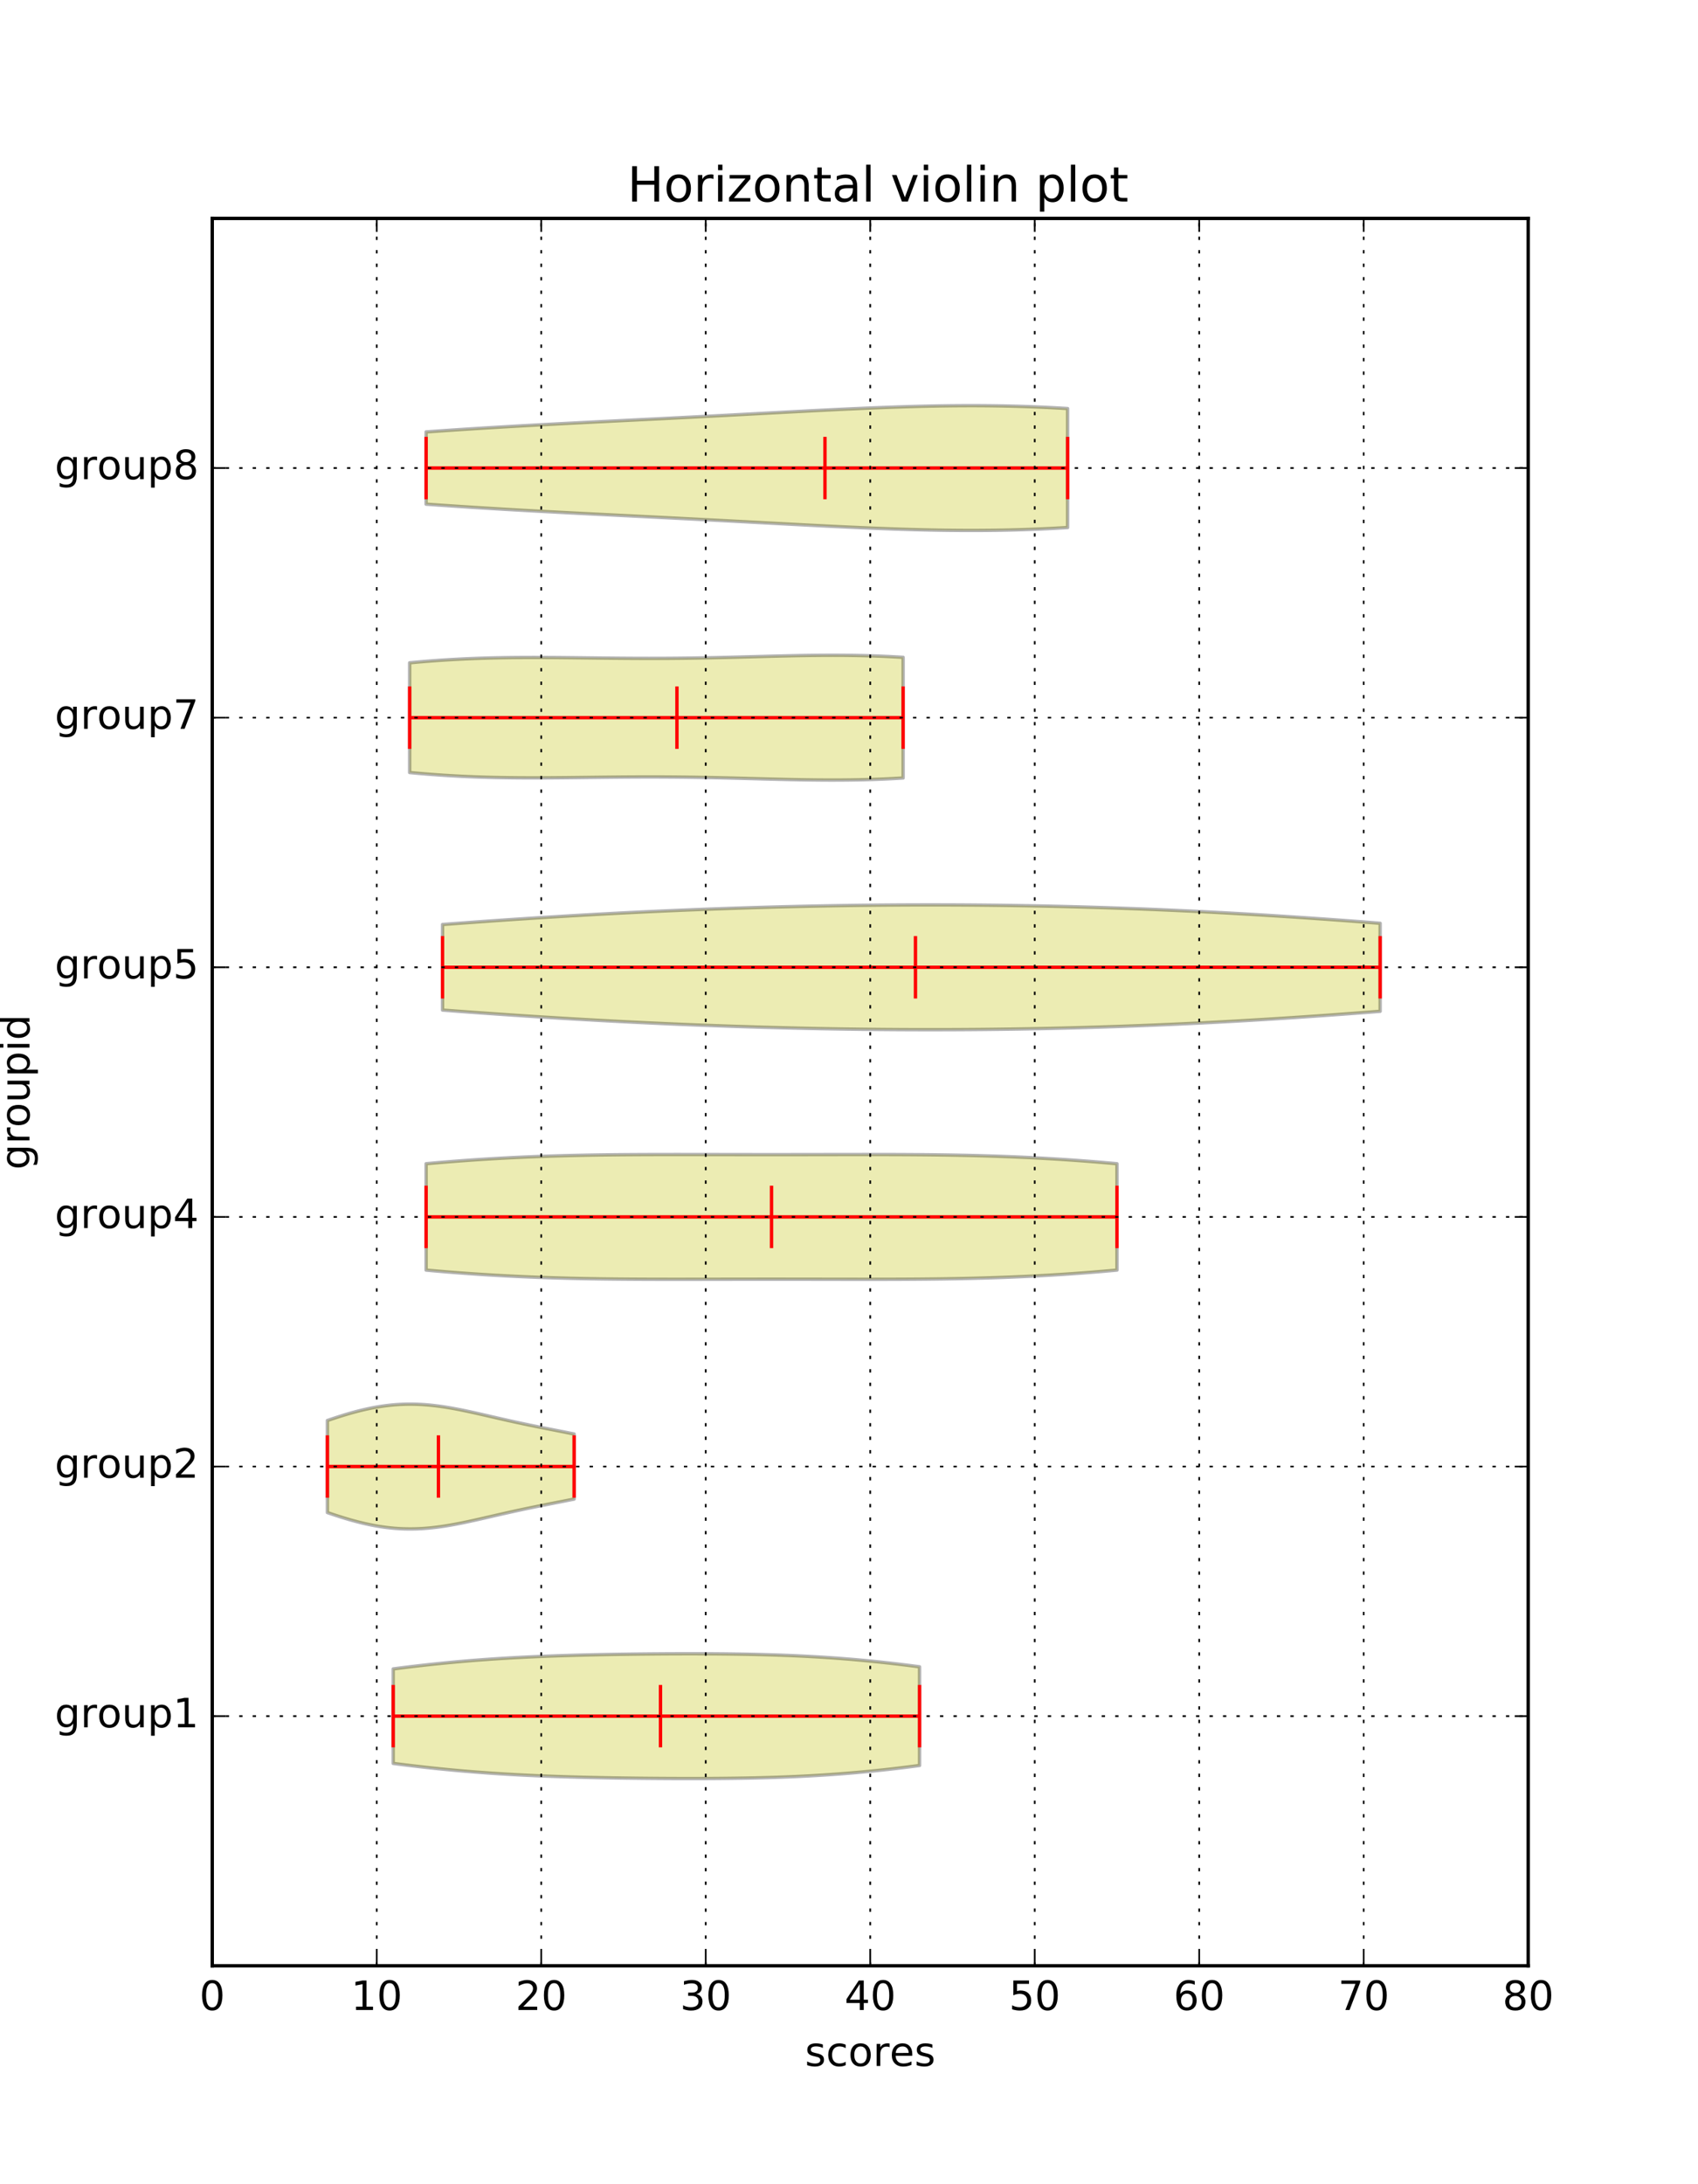<?xml version="1.0" encoding="utf-8" standalone="no"?>
<!DOCTYPE svg PUBLIC "-//W3C//DTD SVG 1.1//EN"
  "http://www.w3.org/Graphics/SVG/1.1/DTD/svg11.dtd">
<!-- Created with matplotlib (http://matplotlib.org/) -->
<svg height="648pt" version="1.1" viewBox="0 0 504 648" width="504pt" xmlns="http://www.w3.org/2000/svg" xmlns:xlink="http://www.w3.org/1999/xlink">
 <defs>
  <style type="text/css">
*{stroke-linecap:butt;stroke-linejoin:round;stroke-miterlimit:100000;}
  </style>
 </defs>
 <g id="figure_1">
  <g id="patch_1">
   <path d="M 0 648 
L 504 648 
L 504 0 
L 0 0 
z
" style="fill:#ffffff;"/>
  </g>
  <g id="axes_1">
   <g id="patch_2">
    <path d="M 63 583.2 
L 453.6 583.2 
L 453.6 64.8 
L 63 64.8 
z
" style="fill:#ffffff;"/>
   </g>
   <g id="PolyCollection_1">
    <defs>
     <path d="M 116.707 -152.877 
L 116.707 -124.837 
L 118.286 -124.634 
L 119.864 -124.436 
L 121.442 -124.242 
L 123.02 -124.054 
L 124.598 -123.871 
L 126.177 -123.693 
L 127.755 -123.52 
L 129.333 -123.353 
L 130.911 -123.191 
L 132.489 -123.035 
L 134.067 -122.884 
L 135.646 -122.739 
L 137.224 -122.599 
L 138.802 -122.465 
L 140.38 -122.336 
L 141.958 -122.213 
L 143.537 -122.095 
L 145.115 -121.982 
L 146.693 -121.874 
L 148.271 -121.772 
L 149.849 -121.674 
L 151.428 -121.581 
L 153.006 -121.493 
L 154.584 -121.409 
L 156.162 -121.33 
L 157.74 -121.256 
L 159.318 -121.185 
L 160.897 -121.118 
L 162.475 -121.055 
L 164.053 -120.996 
L 165.631 -120.941 
L 167.209 -120.888 
L 168.787 -120.839 
L 170.366 -120.793 
L 171.944 -120.75 
L 173.522 -120.71 
L 175.1 -120.672 
L 176.678 -120.637 
L 178.257 -120.605 
L 179.835 -120.574 
L 181.413 -120.546 
L 182.991 -120.519 
L 184.569 -120.495 
L 186.148 -120.473 
L 187.726 -120.452 
L 189.304 -120.433 
L 190.882 -120.416 
L 192.46 -120.401 
L 194.038 -120.388 
L 195.617 -120.376 
L 197.195 -120.366 
L 198.773 -120.357 
L 200.351 -120.351 
L 201.929 -120.346 
L 203.507 -120.344 
L 205.086 -120.343 
L 206.664 -120.344 
L 208.242 -120.348 
L 209.82 -120.354 
L 211.398 -120.362 
L 212.977 -120.373 
L 214.555 -120.387 
L 216.133 -120.404 
L 217.711 -120.423 
L 219.289 -120.446 
L 220.868 -120.473 
L 222.446 -120.502 
L 224.024 -120.536 
L 225.602 -120.574 
L 227.18 -120.615 
L 228.758 -120.661 
L 230.337 -120.712 
L 231.915 -120.767 
L 233.493 -120.827 
L 235.071 -120.891 
L 236.649 -120.962 
L 238.227 -121.037 
L 239.806 -121.118 
L 241.384 -121.204 
L 242.962 -121.297 
L 244.54 -121.395 
L 246.118 -121.499 
L 247.697 -121.609 
L 249.275 -121.725 
L 250.853 -121.848 
L 252.431 -121.977 
L 254.009 -122.112 
L 255.588 -122.253 
L 257.166 -122.401 
L 258.744 -122.556 
L 260.322 -122.716 
L 261.9 -122.883 
L 263.478 -123.056 
L 265.057 -123.235 
L 266.635 -123.42 
L 268.213 -123.611 
L 269.791 -123.808 
L 271.369 -124.01 
L 272.947 -124.218 
L 272.947 -153.496 
L 272.947 -153.496 
L 271.369 -153.704 
L 269.791 -153.906 
L 268.213 -154.103 
L 266.635 -154.294 
L 265.057 -154.479 
L 263.478 -154.658 
L 261.9 -154.831 
L 260.322 -154.998 
L 258.744 -155.159 
L 257.166 -155.313 
L 255.588 -155.461 
L 254.009 -155.602 
L 252.431 -155.737 
L 250.853 -155.866 
L 249.275 -155.989 
L 247.697 -156.105 
L 246.118 -156.215 
L 244.54 -156.32 
L 242.962 -156.418 
L 241.384 -156.51 
L 239.806 -156.596 
L 238.227 -156.677 
L 236.649 -156.753 
L 235.071 -156.823 
L 233.493 -156.888 
L 231.915 -156.948 
L 230.337 -157.003 
L 228.758 -157.053 
L 227.18 -157.099 
L 225.602 -157.141 
L 224.024 -157.178 
L 222.446 -157.212 
L 220.868 -157.242 
L 219.289 -157.268 
L 217.711 -157.291 
L 216.133 -157.311 
L 214.555 -157.327 
L 212.977 -157.341 
L 211.398 -157.352 
L 209.82 -157.36 
L 208.242 -157.366 
L 206.664 -157.37 
L 205.086 -157.371 
L 203.507 -157.371 
L 201.929 -157.368 
L 200.351 -157.363 
L 198.773 -157.357 
L 197.195 -157.349 
L 195.617 -157.338 
L 194.038 -157.327 
L 192.46 -157.313 
L 190.882 -157.298 
L 189.304 -157.281 
L 187.726 -157.262 
L 186.148 -157.241 
L 184.569 -157.219 
L 182.991 -157.195 
L 181.413 -157.169 
L 179.835 -157.14 
L 178.257 -157.11 
L 176.678 -157.077 
L 175.1 -157.042 
L 173.522 -157.004 
L 171.944 -156.964 
L 170.366 -156.921 
L 168.787 -156.875 
L 167.209 -156.826 
L 165.631 -156.774 
L 164.053 -156.718 
L 162.475 -156.659 
L 160.897 -156.596 
L 159.318 -156.529 
L 157.74 -156.459 
L 156.162 -156.384 
L 154.584 -156.305 
L 153.006 -156.221 
L 151.428 -156.133 
L 149.849 -156.04 
L 148.271 -155.943 
L 146.693 -155.84 
L 145.115 -155.732 
L 143.537 -155.619 
L 141.958 -155.501 
L 140.38 -155.378 
L 138.802 -155.249 
L 137.224 -155.115 
L 135.646 -154.975 
L 134.067 -154.83 
L 132.489 -154.679 
L 130.911 -154.523 
L 129.333 -154.361 
L 127.755 -154.194 
L 126.177 -154.021 
L 124.598 -153.843 
L 123.02 -153.66 
L 121.442 -153.472 
L 119.864 -153.279 
L 118.286 -153.08 
L 116.707 -152.877 
z
" id="m81e195749f" style="stroke:#000000;stroke-opacity:0.3;"/>
    </defs>
    <g clip-path="url(#pb67f47366f)">
     <use style="fill:#bfbf00;fill-opacity:0.3;stroke:#000000;stroke-opacity:0.3;" x="0.0" xlink:href="#m81e195749f" y="648.0"/>
    </g>
   </g>
   <g id="PolyCollection_2">
    <defs>
     <path d="M 97.177 -226.569 
L 97.177 -199.259 
L 97.917 -199.005 
L 98.657 -198.754 
L 99.397 -198.507 
L 100.137 -198.265 
L 100.876 -198.028 
L 101.616 -197.796 
L 102.356 -197.569 
L 103.096 -197.348 
L 103.835 -197.133 
L 104.575 -196.924 
L 105.315 -196.722 
L 106.055 -196.527 
L 106.795 -196.338 
L 107.534 -196.158 
L 108.274 -195.985 
L 109.014 -195.82 
L 109.754 -195.663 
L 110.493 -195.515 
L 111.233 -195.375 
L 111.973 -195.244 
L 112.713 -195.122 
L 113.453 -195.009 
L 114.192 -194.905 
L 114.932 -194.811 
L 115.672 -194.727 
L 116.412 -194.652 
L 117.151 -194.586 
L 117.891 -194.531 
L 118.631 -194.485 
L 119.371 -194.449 
L 120.11 -194.423 
L 120.85 -194.407 
L 121.59 -194.4 
L 122.33 -194.403 
L 123.07 -194.415 
L 123.809 -194.437 
L 124.549 -194.468 
L 125.289 -194.509 
L 126.029 -194.558 
L 126.768 -194.615 
L 127.508 -194.682 
L 128.248 -194.756 
L 128.988 -194.839 
L 129.727 -194.929 
L 130.467 -195.026 
L 131.207 -195.131 
L 131.947 -195.242 
L 132.687 -195.359 
L 133.426 -195.483 
L 134.166 -195.612 
L 134.906 -195.747 
L 135.646 -195.886 
L 136.385 -196.03 
L 137.125 -196.178 
L 137.865 -196.33 
L 138.605 -196.486 
L 139.345 -196.644 
L 140.084 -196.806 
L 140.824 -196.969 
L 141.564 -197.134 
L 142.304 -197.301 
L 143.043 -197.47 
L 143.783 -197.639 
L 144.523 -197.809 
L 145.263 -197.979 
L 146.002 -198.15 
L 146.742 -198.32 
L 147.482 -198.49 
L 148.222 -198.659 
L 148.962 -198.828 
L 149.701 -198.996 
L 150.441 -199.162 
L 151.181 -199.328 
L 151.921 -199.492 
L 152.66 -199.655 
L 153.4 -199.816 
L 154.14 -199.976 
L 154.88 -200.135 
L 155.62 -200.292 
L 156.359 -200.447 
L 157.099 -200.601 
L 157.839 -200.754 
L 158.579 -200.906 
L 159.318 -201.056 
L 160.058 -201.206 
L 160.798 -201.354 
L 161.538 -201.502 
L 162.278 -201.649 
L 163.017 -201.795 
L 163.757 -201.941 
L 164.497 -202.086 
L 165.237 -202.232 
L 165.976 -202.377 
L 166.716 -202.523 
L 167.456 -202.669 
L 168.196 -202.816 
L 168.935 -202.963 
L 169.675 -203.11 
L 170.415 -203.259 
L 170.415 -222.57 
L 170.415 -222.57 
L 169.675 -222.718 
L 168.935 -222.866 
L 168.196 -223.013 
L 167.456 -223.159 
L 166.716 -223.305 
L 165.976 -223.451 
L 165.237 -223.597 
L 164.497 -223.742 
L 163.757 -223.888 
L 163.017 -224.034 
L 162.278 -224.18 
L 161.538 -224.327 
L 160.798 -224.474 
L 160.058 -224.623 
L 159.318 -224.772 
L 158.579 -224.923 
L 157.839 -225.074 
L 157.099 -225.227 
L 156.359 -225.381 
L 155.62 -225.537 
L 154.88 -225.694 
L 154.14 -225.852 
L 153.4 -226.012 
L 152.66 -226.174 
L 151.921 -226.337 
L 151.181 -226.501 
L 150.441 -226.666 
L 149.701 -226.833 
L 148.962 -227.001 
L 148.222 -227.169 
L 147.482 -227.339 
L 146.742 -227.509 
L 146.002 -227.679 
L 145.263 -227.849 
L 144.523 -228.02 
L 143.783 -228.19 
L 143.043 -228.359 
L 142.304 -228.527 
L 141.564 -228.694 
L 140.824 -228.86 
L 140.084 -229.023 
L 139.345 -229.184 
L 138.605 -229.343 
L 137.865 -229.498 
L 137.125 -229.65 
L 136.385 -229.798 
L 135.646 -229.942 
L 134.906 -230.082 
L 134.166 -230.216 
L 133.426 -230.346 
L 132.687 -230.469 
L 131.947 -230.587 
L 131.207 -230.698 
L 130.467 -230.803 
L 129.727 -230.9 
L 128.988 -230.99 
L 128.248 -231.072 
L 127.508 -231.147 
L 126.768 -231.213 
L 126.029 -231.271 
L 125.289 -231.32 
L 124.549 -231.36 
L 123.809 -231.391 
L 123.07 -231.413 
L 122.33 -231.426 
L 121.59 -231.429 
L 120.85 -231.422 
L 120.11 -231.406 
L 119.371 -231.379 
L 118.631 -231.343 
L 117.891 -231.298 
L 117.151 -231.242 
L 116.412 -231.177 
L 115.672 -231.102 
L 114.932 -231.017 
L 114.192 -230.923 
L 113.453 -230.82 
L 112.713 -230.707 
L 111.973 -230.585 
L 111.233 -230.454 
L 110.493 -230.314 
L 109.754 -230.166 
L 109.014 -230.009 
L 108.274 -229.844 
L 107.534 -229.671 
L 106.795 -229.49 
L 106.055 -229.302 
L 105.315 -229.107 
L 104.575 -228.905 
L 103.835 -228.696 
L 103.096 -228.481 
L 102.356 -228.26 
L 101.616 -228.033 
L 100.876 -227.801 
L 100.137 -227.563 
L 99.397 -227.321 
L 98.657 -227.075 
L 97.917 -226.824 
L 97.177 -226.569 
z
" id="m5791613f41" style="stroke:#000000;stroke-opacity:0.3;"/>
    </defs>
    <g clip-path="url(#pb67f47366f)">
     <use style="fill:#bfbf00;fill-opacity:0.3;stroke:#000000;stroke-opacity:0.3;" x="0.0" xlink:href="#m5791613f41" y="648.0"/>
    </g>
   </g>
   <g id="PolyCollection_3">
    <defs>
     <path d="M 126.472 -302.753 
L 126.472 -271.19 
L 128.544 -271.004 
L 130.615 -270.824 
L 132.687 -270.652 
L 134.758 -270.486 
L 136.829 -270.328 
L 138.901 -270.176 
L 140.972 -270.032 
L 143.043 -269.895 
L 145.115 -269.766 
L 147.186 -269.643 
L 149.257 -269.528 
L 151.329 -269.42 
L 153.4 -269.318 
L 155.472 -269.224 
L 157.543 -269.136 
L 159.614 -269.055 
L 161.686 -268.98 
L 163.757 -268.911 
L 165.828 -268.848 
L 167.9 -268.792 
L 169.971 -268.74 
L 172.042 -268.694 
L 174.114 -268.654 
L 176.185 -268.618 
L 178.257 -268.586 
L 180.328 -268.559 
L 182.399 -268.536 
L 184.471 -268.516 
L 186.542 -268.5 
L 188.613 -268.487 
L 190.685 -268.476 
L 192.756 -268.469 
L 194.827 -268.463 
L 196.899 -268.459 
L 198.97 -268.458 
L 201.042 -268.457 
L 203.113 -268.458 
L 205.184 -268.46 
L 207.256 -268.462 
L 209.327 -268.465 
L 211.398 -268.468 
L 213.47 -268.471 
L 215.541 -268.475 
L 217.613 -268.478 
L 219.684 -268.48 
L 221.755 -268.483 
L 223.827 -268.485 
L 225.898 -268.486 
L 227.969 -268.486 
L 230.041 -268.486 
L 232.112 -268.486 
L 234.183 -268.485 
L 236.255 -268.483 
L 238.326 -268.48 
L 240.398 -268.478 
L 242.469 -268.475 
L 244.54 -268.471 
L 246.612 -268.468 
L 248.683 -268.465 
L 250.754 -268.462 
L 252.826 -268.46 
L 254.897 -268.458 
L 256.968 -268.457 
L 259.04 -268.458 
L 261.111 -268.459 
L 263.183 -268.463 
L 265.254 -268.469 
L 267.325 -268.476 
L 269.397 -268.487 
L 271.468 -268.5 
L 273.539 -268.516 
L 275.611 -268.536 
L 277.682 -268.559 
L 279.753 -268.586 
L 281.825 -268.618 
L 283.896 -268.654 
L 285.967 -268.694 
L 288.039 -268.74 
L 290.11 -268.792 
L 292.182 -268.848 
L 294.253 -268.911 
L 296.324 -268.98 
L 298.396 -269.055 
L 300.467 -269.136 
L 302.538 -269.224 
L 304.61 -269.318 
L 306.681 -269.42 
L 308.752 -269.528 
L 310.824 -269.643 
L 312.895 -269.766 
L 314.967 -269.895 
L 317.038 -270.032 
L 319.109 -270.176 
L 321.181 -270.328 
L 323.252 -270.486 
L 325.323 -270.652 
L 327.395 -270.824 
L 329.466 -271.004 
L 331.538 -271.19 
L 331.538 -302.753 
L 331.538 -302.753 
L 329.466 -302.939 
L 327.395 -303.119 
L 325.323 -303.291 
L 323.252 -303.457 
L 321.181 -303.615 
L 319.109 -303.766 
L 317.038 -303.911 
L 314.967 -304.047 
L 312.895 -304.177 
L 310.824 -304.3 
L 308.752 -304.415 
L 306.681 -304.523 
L 304.61 -304.625 
L 302.538 -304.719 
L 300.467 -304.807 
L 298.396 -304.888 
L 296.324 -304.963 
L 294.253 -305.032 
L 292.182 -305.094 
L 290.11 -305.151 
L 288.039 -305.202 
L 285.967 -305.248 
L 283.896 -305.289 
L 281.825 -305.325 
L 279.753 -305.357 
L 277.682 -305.384 
L 275.611 -305.407 
L 273.539 -305.427 
L 271.468 -305.443 
L 269.397 -305.456 
L 267.325 -305.467 
L 265.254 -305.474 
L 263.183 -305.48 
L 261.111 -305.483 
L 259.04 -305.485 
L 256.968 -305.486 
L 254.897 -305.485 
L 252.826 -305.483 
L 250.754 -305.481 
L 248.683 -305.478 
L 246.612 -305.475 
L 244.54 -305.472 
L 242.469 -305.468 
L 240.398 -305.465 
L 238.326 -305.462 
L 236.255 -305.46 
L 234.183 -305.458 
L 232.112 -305.457 
L 230.041 -305.456 
L 227.969 -305.456 
L 225.898 -305.457 
L 223.827 -305.458 
L 221.755 -305.46 
L 219.684 -305.462 
L 217.613 -305.465 
L 215.541 -305.468 
L 213.47 -305.472 
L 211.398 -305.475 
L 209.327 -305.478 
L 207.256 -305.481 
L 205.184 -305.483 
L 203.113 -305.485 
L 201.042 -305.486 
L 198.97 -305.485 
L 196.899 -305.483 
L 194.827 -305.48 
L 192.756 -305.474 
L 190.685 -305.467 
L 188.613 -305.456 
L 186.542 -305.443 
L 184.471 -305.427 
L 182.399 -305.407 
L 180.328 -305.384 
L 178.257 -305.357 
L 176.185 -305.325 
L 174.114 -305.289 
L 172.042 -305.248 
L 169.971 -305.202 
L 167.9 -305.151 
L 165.828 -305.094 
L 163.757 -305.032 
L 161.686 -304.963 
L 159.614 -304.888 
L 157.543 -304.807 
L 155.472 -304.719 
L 153.4 -304.625 
L 151.329 -304.523 
L 149.257 -304.415 
L 147.186 -304.3 
L 145.115 -304.177 
L 143.043 -304.047 
L 140.972 -303.911 
L 138.901 -303.766 
L 136.829 -303.615 
L 134.758 -303.457 
L 132.687 -303.291 
L 130.615 -303.119 
L 128.544 -302.939 
L 126.472 -302.753 
z
" id="mfa2513ed7a" style="stroke:#000000;stroke-opacity:0.3;"/>
    </defs>
    <g clip-path="url(#pb67f47366f)">
     <use style="fill:#bfbf00;fill-opacity:0.3;stroke:#000000;stroke-opacity:0.3;" x="0.0" xlink:href="#mfa2513ed7a" y="648.0"/>
    </g>
   </g>
   <g id="PolyCollection_4">
    <defs>
     <path d="M 131.355 -373.726 
L 131.355 -348.331 
L 134.166 -348.12 
L 136.977 -347.912 
L 139.788 -347.707 
L 142.6 -347.505 
L 145.411 -347.306 
L 148.222 -347.111 
L 151.033 -346.919 
L 153.844 -346.731 
L 156.655 -346.546 
L 159.466 -346.365 
L 162.278 -346.188 
L 165.089 -346.014 
L 167.9 -345.844 
L 170.711 -345.679 
L 173.522 -345.517 
L 176.333 -345.359 
L 179.144 -345.205 
L 181.955 -345.055 
L 184.767 -344.909 
L 187.578 -344.768 
L 190.389 -344.63 
L 193.2 -344.497 
L 196.011 -344.368 
L 198.822 -344.243 
L 201.633 -344.122 
L 204.445 -344.005 
L 207.256 -343.893 
L 210.067 -343.785 
L 212.878 -343.681 
L 215.689 -343.581 
L 218.5 -343.486 
L 221.311 -343.395 
L 224.123 -343.308 
L 226.934 -343.226 
L 229.745 -343.148 
L 232.556 -343.075 
L 235.367 -343.006 
L 238.178 -342.941 
L 240.989 -342.881 
L 243.8 -342.825 
L 246.612 -342.774 
L 249.423 -342.727 
L 252.234 -342.685 
L 255.045 -342.648 
L 257.856 -342.615 
L 260.667 -342.586 
L 263.478 -342.563 
L 266.29 -342.543 
L 269.101 -342.529 
L 271.912 -342.519 
L 274.723 -342.514 
L 277.534 -342.514 
L 280.345 -342.519 
L 283.156 -342.528 
L 285.967 -342.542 
L 288.779 -342.561 
L 291.59 -342.585 
L 294.401 -342.614 
L 297.212 -342.648 
L 300.023 -342.686 
L 302.834 -342.73 
L 305.645 -342.778 
L 308.457 -342.831 
L 311.268 -342.89 
L 314.079 -342.953 
L 316.89 -343.021 
L 319.701 -343.094 
L 322.512 -343.172 
L 325.323 -343.256 
L 328.135 -343.344 
L 330.946 -343.437 
L 333.757 -343.535 
L 336.568 -343.638 
L 339.379 -343.746 
L 342.19 -343.859 
L 345.001 -343.977 
L 347.812 -344.1 
L 350.624 -344.228 
L 353.435 -344.361 
L 356.246 -344.498 
L 359.057 -344.641 
L 361.868 -344.788 
L 364.679 -344.94 
L 367.49 -345.097 
L 370.302 -345.258 
L 373.113 -345.424 
L 375.924 -345.595 
L 378.735 -345.77 
L 381.546 -345.95 
L 384.357 -346.133 
L 387.168 -346.321 
L 389.98 -346.514 
L 392.791 -346.71 
L 395.602 -346.91 
L 398.413 -347.114 
L 401.224 -347.322 
L 404.035 -347.533 
L 406.846 -347.748 
L 409.658 -347.966 
L 409.658 -374.091 
L 409.658 -374.091 
L 406.846 -374.309 
L 404.035 -374.524 
L 401.224 -374.735 
L 398.413 -374.943 
L 395.602 -375.147 
L 392.791 -375.347 
L 389.98 -375.543 
L 387.168 -375.736 
L 384.357 -375.924 
L 381.546 -376.108 
L 378.735 -376.287 
L 375.924 -376.462 
L 373.113 -376.633 
L 370.302 -376.799 
L 367.49 -376.96 
L 364.679 -377.117 
L 361.868 -377.269 
L 359.057 -377.416 
L 356.246 -377.559 
L 353.435 -377.696 
L 350.624 -377.829 
L 347.812 -377.957 
L 345.001 -378.08 
L 342.19 -378.198 
L 339.379 -378.311 
L 336.568 -378.419 
L 333.757 -378.522 
L 330.946 -378.62 
L 328.135 -378.713 
L 325.323 -378.802 
L 322.512 -378.885 
L 319.701 -378.963 
L 316.89 -379.036 
L 314.079 -379.104 
L 311.268 -379.168 
L 308.457 -379.226 
L 305.645 -379.279 
L 302.834 -379.327 
L 300.023 -379.371 
L 297.212 -379.409 
L 294.401 -379.443 
L 291.59 -379.472 
L 288.779 -379.496 
L 285.967 -379.515 
L 283.156 -379.529 
L 280.345 -379.538 
L 277.534 -379.543 
L 274.723 -379.543 
L 271.912 -379.538 
L 269.101 -379.528 
L 266.29 -379.514 
L 263.478 -379.495 
L 260.667 -379.471 
L 257.856 -379.443 
L 255.045 -379.41 
L 252.234 -379.372 
L 249.423 -379.33 
L 246.612 -379.283 
L 243.8 -379.232 
L 240.989 -379.176 
L 238.178 -379.116 
L 235.367 -379.051 
L 232.556 -378.982 
L 229.745 -378.909 
L 226.934 -378.831 
L 224.123 -378.749 
L 221.311 -378.662 
L 218.5 -378.571 
L 215.689 -378.476 
L 212.878 -378.376 
L 210.067 -378.272 
L 207.256 -378.164 
L 204.445 -378.052 
L 201.633 -377.935 
L 198.822 -377.814 
L 196.011 -377.689 
L 193.2 -377.56 
L 190.389 -377.427 
L 187.578 -377.289 
L 184.767 -377.148 
L 181.955 -377.002 
L 179.144 -376.852 
L 176.333 -376.698 
L 173.522 -376.54 
L 170.711 -376.379 
L 167.9 -376.213 
L 165.089 -376.043 
L 162.278 -375.87 
L 159.466 -375.692 
L 156.655 -375.511 
L 153.844 -375.326 
L 151.033 -375.138 
L 148.222 -374.946 
L 145.411 -374.751 
L 142.6 -374.552 
L 139.788 -374.35 
L 136.977 -374.145 
L 134.166 -373.937 
L 131.355 -373.726 
z
" id="meedface36e" style="stroke:#000000;stroke-opacity:0.3;"/>
    </defs>
    <g clip-path="url(#pb67f47366f)">
     <use style="fill:#bfbf00;fill-opacity:0.3;stroke:#000000;stroke-opacity:0.3;" x="0.0" xlink:href="#meedface36e" y="648.0"/>
    </g>
   </g>
   <g id="PolyCollection_5">
    <defs>
     <path d="M 121.59 -451.367 
L 121.59 -418.805 
L 123.07 -418.666 
L 124.549 -418.534 
L 126.029 -418.409 
L 127.508 -418.291 
L 128.988 -418.179 
L 130.467 -418.074 
L 131.947 -417.975 
L 133.426 -417.884 
L 134.906 -417.799 
L 136.385 -417.72 
L 137.865 -417.648 
L 139.345 -417.583 
L 140.824 -417.523 
L 142.304 -417.469 
L 143.783 -417.422 
L 145.263 -417.38 
L 146.742 -417.343 
L 148.222 -417.312 
L 149.701 -417.286 
L 151.181 -417.265 
L 152.66 -417.248 
L 154.14 -417.235 
L 155.62 -417.227 
L 157.099 -417.222 
L 158.579 -417.221 
L 160.058 -417.223 
L 161.538 -417.228 
L 163.017 -417.236 
L 164.497 -417.246 
L 165.976 -417.258 
L 167.456 -417.271 
L 168.935 -417.286 
L 170.415 -417.302 
L 171.895 -417.319 
L 173.374 -417.336 
L 174.854 -417.354 
L 176.333 -417.371 
L 177.813 -417.388 
L 179.292 -417.405 
L 180.772 -417.421 
L 182.251 -417.435 
L 183.731 -417.449 
L 185.21 -417.461 
L 186.69 -417.471 
L 188.17 -417.479 
L 189.649 -417.485 
L 191.129 -417.489 
L 192.608 -417.491 
L 194.088 -417.49 
L 195.567 -417.487 
L 197.047 -417.482 
L 198.526 -417.473 
L 200.006 -417.463 
L 201.485 -417.449 
L 202.965 -417.433 
L 204.445 -417.414 
L 205.924 -417.393 
L 207.404 -417.37 
L 208.883 -417.344 
L 210.363 -417.316 
L 211.842 -417.285 
L 213.322 -417.253 
L 214.801 -417.22 
L 216.281 -417.184 
L 217.76 -417.148 
L 219.24 -417.11 
L 220.72 -417.071 
L 222.199 -417.032 
L 223.679 -416.993 
L 225.158 -416.953 
L 226.638 -416.914 
L 228.117 -416.876 
L 229.597 -416.838 
L 231.076 -416.801 
L 232.556 -416.766 
L 234.035 -416.733 
L 235.515 -416.702 
L 236.995 -416.673 
L 238.474 -416.648 
L 239.954 -416.625 
L 241.433 -416.606 
L 242.913 -416.591 
L 244.392 -416.58 
L 245.872 -416.573 
L 247.351 -416.571 
L 248.831 -416.575 
L 250.31 -416.583 
L 251.79 -416.597 
L 253.27 -416.617 
L 254.749 -416.643 
L 256.229 -416.676 
L 257.708 -416.715 
L 259.188 -416.761 
L 260.667 -416.813 
L 262.147 -416.873 
L 263.626 -416.94 
L 265.106 -417.015 
L 266.585 -417.097 
L 268.065 -417.186 
L 268.065 -452.985 
L 268.065 -452.985 
L 266.585 -453.075 
L 265.106 -453.157 
L 263.626 -453.231 
L 262.147 -453.298 
L 260.667 -453.358 
L 259.188 -453.411 
L 257.708 -453.457 
L 256.229 -453.496 
L 254.749 -453.528 
L 253.27 -453.554 
L 251.79 -453.574 
L 250.31 -453.588 
L 248.831 -453.597 
L 247.351 -453.6 
L 245.872 -453.598 
L 244.392 -453.592 
L 242.913 -453.58 
L 241.433 -453.565 
L 239.954 -453.546 
L 238.474 -453.524 
L 236.995 -453.498 
L 235.515 -453.469 
L 234.035 -453.438 
L 232.556 -453.405 
L 231.076 -453.37 
L 229.597 -453.334 
L 228.117 -453.296 
L 226.638 -453.257 
L 225.158 -453.218 
L 223.679 -453.178 
L 222.199 -453.139 
L 220.72 -453.1 
L 219.24 -453.061 
L 217.76 -453.024 
L 216.281 -452.987 
L 214.801 -452.952 
L 213.322 -452.918 
L 211.842 -452.886 
L 210.363 -452.856 
L 208.883 -452.828 
L 207.404 -452.802 
L 205.924 -452.778 
L 204.445 -452.757 
L 202.965 -452.738 
L 201.485 -452.722 
L 200.006 -452.709 
L 198.526 -452.698 
L 197.047 -452.69 
L 195.567 -452.684 
L 194.088 -452.681 
L 192.608 -452.68 
L 191.129 -452.682 
L 189.649 -452.686 
L 188.17 -452.692 
L 186.69 -452.701 
L 185.21 -452.711 
L 183.731 -452.723 
L 182.251 -452.736 
L 180.772 -452.751 
L 179.292 -452.766 
L 177.813 -452.783 
L 176.333 -452.8 
L 174.854 -452.818 
L 173.374 -452.835 
L 171.895 -452.852 
L 170.415 -452.869 
L 168.935 -452.885 
L 167.456 -452.9 
L 165.976 -452.914 
L 164.497 -452.926 
L 163.017 -452.935 
L 161.538 -452.943 
L 160.058 -452.948 
L 158.579 -452.95 
L 157.099 -452.949 
L 155.62 -452.944 
L 154.14 -452.936 
L 152.66 -452.924 
L 151.181 -452.907 
L 149.701 -452.885 
L 148.222 -452.859 
L 146.742 -452.828 
L 145.263 -452.792 
L 143.783 -452.75 
L 142.304 -452.702 
L 140.824 -452.648 
L 139.345 -452.589 
L 137.865 -452.523 
L 136.385 -452.451 
L 134.906 -452.373 
L 133.426 -452.288 
L 131.947 -452.196 
L 130.467 -452.098 
L 128.988 -451.993 
L 127.508 -451.881 
L 126.029 -451.762 
L 124.549 -451.637 
L 123.07 -451.505 
L 121.59 -451.367 
z
" id="m9193fb5251" style="stroke:#000000;stroke-opacity:0.3;"/>
    </defs>
    <g clip-path="url(#pb67f47366f)">
     <use style="fill:#bfbf00;fill-opacity:0.3;stroke:#000000;stroke-opacity:0.3;" x="0.0" xlink:href="#m9193fb5251" y="648.0"/>
    </g>
   </g>
   <g id="PolyCollection_6">
    <defs>
     <path d="M 126.472 -519.863 
L 126.472 -498.423 
L 128.396 -498.286 
L 130.319 -498.152 
L 132.243 -498.02 
L 134.166 -497.89 
L 136.09 -497.762 
L 138.013 -497.636 
L 139.936 -497.512 
L 141.86 -497.391 
L 143.783 -497.271 
L 145.707 -497.153 
L 147.63 -497.037 
L 149.553 -496.923 
L 151.477 -496.811 
L 153.4 -496.701 
L 155.324 -496.592 
L 157.247 -496.484 
L 159.17 -496.379 
L 161.094 -496.274 
L 163.017 -496.171 
L 164.941 -496.069 
L 166.864 -495.968 
L 168.787 -495.867 
L 170.711 -495.768 
L 172.634 -495.67 
L 174.558 -495.572 
L 176.481 -495.475 
L 178.405 -495.378 
L 180.328 -495.282 
L 182.251 -495.186 
L 184.175 -495.09 
L 186.098 -494.994 
L 188.022 -494.899 
L 189.945 -494.803 
L 191.868 -494.707 
L 193.792 -494.611 
L 195.715 -494.514 
L 197.639 -494.418 
L 199.562 -494.321 
L 201.485 -494.223 
L 203.409 -494.125 
L 205.332 -494.027 
L 207.256 -493.928 
L 209.179 -493.828 
L 211.102 -493.728 
L 213.026 -493.628 
L 214.949 -493.527 
L 216.873 -493.426 
L 218.796 -493.324 
L 220.72 -493.222 
L 222.643 -493.12 
L 224.566 -493.018 
L 226.49 -492.915 
L 228.413 -492.813 
L 230.337 -492.71 
L 232.26 -492.608 
L 234.183 -492.506 
L 236.107 -492.405 
L 238.03 -492.304 
L 239.954 -492.204 
L 241.877 -492.106 
L 243.8 -492.008 
L 245.724 -491.912 
L 247.647 -491.817 
L 249.571 -491.725 
L 251.494 -491.634 
L 253.417 -491.545 
L 255.341 -491.459 
L 257.264 -491.376 
L 259.188 -491.296 
L 261.111 -491.219 
L 263.035 -491.146 
L 264.958 -491.076 
L 266.881 -491.01 
L 268.805 -490.949 
L 270.728 -490.892 
L 272.652 -490.84 
L 274.575 -490.793 
L 276.498 -490.752 
L 278.422 -490.716 
L 280.345 -490.686 
L 282.269 -490.662 
L 284.192 -490.644 
L 286.115 -490.633 
L 288.039 -490.629 
L 289.962 -490.631 
L 291.886 -490.641 
L 293.809 -490.659 
L 295.733 -490.683 
L 297.656 -490.716 
L 299.579 -490.757 
L 301.503 -490.805 
L 303.426 -490.862 
L 305.35 -490.927 
L 307.273 -491 
L 309.196 -491.082 
L 311.12 -491.172 
L 313.043 -491.27 
L 314.967 -491.377 
L 316.89 -491.493 
L 316.89 -526.793 
L 316.89 -526.793 
L 314.967 -526.908 
L 313.043 -527.015 
L 311.12 -527.114 
L 309.196 -527.204 
L 307.273 -527.286 
L 305.35 -527.359 
L 303.426 -527.424 
L 301.503 -527.481 
L 299.579 -527.529 
L 297.656 -527.57 
L 295.733 -527.602 
L 293.809 -527.627 
L 291.886 -527.645 
L 289.962 -527.654 
L 288.039 -527.657 
L 286.115 -527.653 
L 284.192 -527.642 
L 282.269 -527.624 
L 280.345 -527.6 
L 278.422 -527.57 
L 276.498 -527.534 
L 274.575 -527.493 
L 272.652 -527.446 
L 270.728 -527.394 
L 268.805 -527.337 
L 266.881 -527.275 
L 264.958 -527.21 
L 263.035 -527.14 
L 261.111 -527.067 
L 259.188 -526.99 
L 257.264 -526.909 
L 255.341 -526.826 
L 253.417 -526.74 
L 251.494 -526.652 
L 249.571 -526.561 
L 247.647 -526.468 
L 245.724 -526.374 
L 243.8 -526.278 
L 241.877 -526.18 
L 239.954 -526.081 
L 238.03 -525.981 
L 236.107 -525.881 
L 234.183 -525.78 
L 232.26 -525.678 
L 230.337 -525.576 
L 228.413 -525.473 
L 226.49 -525.371 
L 224.566 -525.268 
L 222.643 -525.166 
L 220.72 -525.063 
L 218.796 -524.961 
L 216.873 -524.86 
L 214.949 -524.758 
L 213.026 -524.658 
L 211.102 -524.557 
L 209.179 -524.457 
L 207.256 -524.358 
L 205.332 -524.259 
L 203.409 -524.161 
L 201.485 -524.063 
L 199.562 -523.965 
L 197.639 -523.868 
L 195.715 -523.771 
L 193.792 -523.675 
L 191.868 -523.579 
L 189.945 -523.483 
L 188.022 -523.387 
L 186.098 -523.291 
L 184.175 -523.196 
L 182.251 -523.1 
L 180.328 -523.004 
L 178.405 -522.907 
L 176.481 -522.811 
L 174.558 -522.714 
L 172.634 -522.616 
L 170.711 -522.517 
L 168.787 -522.418 
L 166.864 -522.318 
L 164.941 -522.217 
L 163.017 -522.115 
L 161.094 -522.012 
L 159.17 -521.907 
L 157.247 -521.801 
L 155.324 -521.694 
L 153.4 -521.585 
L 151.477 -521.475 
L 149.553 -521.362 
L 147.63 -521.248 
L 145.707 -521.132 
L 143.783 -521.015 
L 141.86 -520.895 
L 139.936 -520.773 
L 138.013 -520.65 
L 136.09 -520.524 
L 134.166 -520.396 
L 132.243 -520.266 
L 130.319 -520.134 
L 128.396 -519.999 
L 126.472 -519.863 
z
" id="me8a5771e97" style="stroke:#000000;stroke-opacity:0.3;"/>
    </defs>
    <g clip-path="url(#pb67f47366f)">
     <use style="fill:#bfbf00;fill-opacity:0.3;stroke:#000000;stroke-opacity:0.3;" x="0.0" xlink:href="#me8a5771e97" y="648.0"/>
    </g>
   </g>
   <g id="LineCollection_1">
    <path clip-path="url(#pb67f47366f)" d="M 196.048 518.4 
L 196.048 499.886 
" style="fill:none;stroke:#ff0000;"/>
    <path clip-path="url(#pb67f47366f)" d="M 130.134 444.343 
L 130.134 425.829 
" style="fill:none;stroke:#ff0000;"/>
    <path clip-path="url(#pb67f47366f)" d="M 229.005 370.286 
L 229.005 351.771 
" style="fill:none;stroke:#ff0000;"/>
    <path clip-path="url(#pb67f47366f)" d="M 271.727 296.229 
L 271.727 277.714 
" style="fill:none;stroke:#ff0000;"/>
    <path clip-path="url(#pb67f47366f)" d="M 200.931 222.171 
L 200.931 203.657 
" style="fill:none;stroke:#ff0000;"/>
    <path clip-path="url(#pb67f47366f)" d="M 244.873 148.114 
L 244.873 129.6 
" style="fill:none;stroke:#ff0000;"/>
   </g>
   <g id="LineCollection_2">
    <path clip-path="url(#pb67f47366f)" d="M 272.947 518.4 
L 272.947 499.886 
" style="fill:none;stroke:#ff0000;"/>
    <path clip-path="url(#pb67f47366f)" d="M 170.415 444.343 
L 170.415 425.829 
" style="fill:none;stroke:#ff0000;"/>
    <path clip-path="url(#pb67f47366f)" d="M 331.538 370.286 
L 331.538 351.771 
" style="fill:none;stroke:#ff0000;"/>
    <path clip-path="url(#pb67f47366f)" d="M 409.658 296.229 
L 409.658 277.714 
" style="fill:none;stroke:#ff0000;"/>
    <path clip-path="url(#pb67f47366f)" d="M 268.065 222.171 
L 268.065 203.657 
" style="fill:none;stroke:#ff0000;"/>
    <path clip-path="url(#pb67f47366f)" d="M 316.89 148.114 
L 316.89 129.6 
" style="fill:none;stroke:#ff0000;"/>
   </g>
   <g id="LineCollection_3">
    <path clip-path="url(#pb67f47366f)" d="M 116.707 518.4 
L 116.707 499.886 
" style="fill:none;stroke:#ff0000;"/>
    <path clip-path="url(#pb67f47366f)" d="M 97.177 444.343 
L 97.177 425.829 
" style="fill:none;stroke:#ff0000;"/>
    <path clip-path="url(#pb67f47366f)" d="M 126.472 370.286 
L 126.472 351.771 
" style="fill:none;stroke:#ff0000;"/>
    <path clip-path="url(#pb67f47366f)" d="M 131.355 296.229 
L 131.355 277.714 
" style="fill:none;stroke:#ff0000;"/>
    <path clip-path="url(#pb67f47366f)" d="M 121.59 222.171 
L 121.59 203.657 
" style="fill:none;stroke:#ff0000;"/>
    <path clip-path="url(#pb67f47366f)" d="M 126.472 148.114 
L 126.472 129.6 
" style="fill:none;stroke:#ff0000;"/>
   </g>
   <g id="LineCollection_4">
    <path clip-path="url(#pb67f47366f)" d="M 116.707 509.143 
L 272.947 509.143 
" style="fill:none;stroke:#ff0000;"/>
    <path clip-path="url(#pb67f47366f)" d="M 97.177 435.086 
L 170.415 435.086 
" style="fill:none;stroke:#ff0000;"/>
    <path clip-path="url(#pb67f47366f)" d="M 126.472 361.029 
L 331.538 361.029 
" style="fill:none;stroke:#ff0000;"/>
    <path clip-path="url(#pb67f47366f)" d="M 131.355 286.971 
L 409.658 286.971 
" style="fill:none;stroke:#ff0000;"/>
    <path clip-path="url(#pb67f47366f)" d="M 121.59 212.914 
L 268.065 212.914 
" style="fill:none;stroke:#ff0000;"/>
    <path clip-path="url(#pb67f47366f)" d="M 126.472 138.857 
L 316.89 138.857 
" style="fill:none;stroke:#ff0000;"/>
   </g>
   <g id="patch_3">
    <path d="M 63 64.8 
L 453.6 64.8 
" style="fill:none;stroke:#000000;stroke-linecap:square;stroke-linejoin:miter;"/>
   </g>
   <g id="patch_4">
    <path d="M 453.6 583.2 
L 453.6 64.8 
" style="fill:none;stroke:#000000;stroke-linecap:square;stroke-linejoin:miter;"/>
   </g>
   <g id="patch_5">
    <path d="M 63 583.2 
L 453.6 583.2 
" style="fill:none;stroke:#000000;stroke-linecap:square;stroke-linejoin:miter;"/>
   </g>
   <g id="patch_6">
    <path d="M 63 583.2 
L 63 64.8 
" style="fill:none;stroke:#000000;stroke-linecap:square;stroke-linejoin:miter;"/>
   </g>
   <g id="matplotlib.axis_1">
    <g id="xtick_1">
     <g id="line2d_1">
      <path clip-path="url(#pb67f47366f)" d="M 63 583.2 
L 63 64.8 
" style="fill:none;stroke:#000000;stroke-dasharray:1,3;stroke-dashoffset:0.0;stroke-width:0.5;"/>
     </g>
     <g id="line2d_2">
      <defs>
       <path d="M 0 0 
L 0 -4 
" id="mfaff112fd8" style="stroke:#000000;stroke-width:0.5;"/>
      </defs>
      <g>
       <use style="stroke:#000000;stroke-width:0.5;" x="63.0" xlink:href="#mfaff112fd8" y="583.2"/>
      </g>
     </g>
     <g id="line2d_3">
      <defs>
       <path d="M 0 0 
L 0 4 
" id="m272eb1c5d4" style="stroke:#000000;stroke-width:0.5;"/>
      </defs>
      <g>
       <use style="stroke:#000000;stroke-width:0.5;" x="63.0" xlink:href="#m272eb1c5d4" y="64.8"/>
      </g>
     </g>
     <g id="text_1">
      <!-- 0 -->
      <defs>
       <path d="M 31.781 66.406 
Q 24.172 66.406 20.328 58.906 
Q 16.5 51.422 16.5 36.375 
Q 16.5 21.391 20.328 13.891 
Q 24.172 6.391 31.781 6.391 
Q 39.453 6.391 43.281 13.891 
Q 47.125 21.391 47.125 36.375 
Q 47.125 51.422 43.281 58.906 
Q 39.453 66.406 31.781 66.406 
M 31.781 74.219 
Q 44.047 74.219 50.516 64.516 
Q 56.984 54.828 56.984 36.375 
Q 56.984 17.969 50.516 8.266 
Q 44.047 -1.422 31.781 -1.422 
Q 19.531 -1.422 13.062 8.266 
Q 6.594 17.969 6.594 36.375 
Q 6.594 54.828 13.062 64.516 
Q 19.531 74.219 31.781 74.219 
" id="BitstreamVeraSans-Roman-30"/>
      </defs>
      <g transform="translate(59.182 596.318)scale(0.12 -0.12)">
       <use xlink:href="#BitstreamVeraSans-Roman-30"/>
      </g>
     </g>
    </g>
    <g id="xtick_2">
     <g id="line2d_4">
      <path clip-path="url(#pb67f47366f)" d="M 111.825 583.2 
L 111.825 64.8 
" style="fill:none;stroke:#000000;stroke-dasharray:1,3;stroke-dashoffset:0.0;stroke-width:0.5;"/>
     </g>
     <g id="line2d_5">
      <g>
       <use style="stroke:#000000;stroke-width:0.5;" x="111.825" xlink:href="#mfaff112fd8" y="583.2"/>
      </g>
     </g>
     <g id="line2d_6">
      <g>
       <use style="stroke:#000000;stroke-width:0.5;" x="111.825" xlink:href="#m272eb1c5d4" y="64.8"/>
      </g>
     </g>
     <g id="text_2">
      <!-- 10 -->
      <defs>
       <path d="M 12.406 8.297 
L 28.516 8.297 
L 28.516 63.922 
L 10.984 60.406 
L 10.984 69.391 
L 28.422 72.906 
L 38.281 72.906 
L 38.281 8.297 
L 54.391 8.297 
L 54.391 0 
L 12.406 0 
z
" id="BitstreamVeraSans-Roman-31"/>
      </defs>
      <g transform="translate(104.19 596.318)scale(0.12 -0.12)">
       <use xlink:href="#BitstreamVeraSans-Roman-31"/>
       <use x="63.623" xlink:href="#BitstreamVeraSans-Roman-30"/>
      </g>
     </g>
    </g>
    <g id="xtick_3">
     <g id="line2d_7">
      <path clip-path="url(#pb67f47366f)" d="M 160.65 583.2 
L 160.65 64.8 
" style="fill:none;stroke:#000000;stroke-dasharray:1,3;stroke-dashoffset:0.0;stroke-width:0.5;"/>
     </g>
     <g id="line2d_8">
      <g>
       <use style="stroke:#000000;stroke-width:0.5;" x="160.65" xlink:href="#mfaff112fd8" y="583.2"/>
      </g>
     </g>
     <g id="line2d_9">
      <g>
       <use style="stroke:#000000;stroke-width:0.5;" x="160.65" xlink:href="#m272eb1c5d4" y="64.8"/>
      </g>
     </g>
     <g id="text_3">
      <!-- 20 -->
      <defs>
       <path d="M 19.188 8.297 
L 53.609 8.297 
L 53.609 0 
L 7.328 0 
L 7.328 8.297 
Q 12.938 14.109 22.625 23.891 
Q 32.328 33.688 34.812 36.531 
Q 39.547 41.844 41.422 45.531 
Q 43.312 49.219 43.312 52.781 
Q 43.312 58.594 39.234 62.25 
Q 35.156 65.922 28.609 65.922 
Q 23.969 65.922 18.812 64.312 
Q 13.672 62.703 7.812 59.422 
L 7.812 69.391 
Q 13.766 71.781 18.938 73 
Q 24.125 74.219 28.422 74.219 
Q 39.75 74.219 46.484 68.547 
Q 53.219 62.891 53.219 53.422 
Q 53.219 48.922 51.531 44.891 
Q 49.859 40.875 45.406 35.406 
Q 44.188 33.984 37.641 27.219 
Q 31.109 20.453 19.188 8.297 
" id="BitstreamVeraSans-Roman-32"/>
      </defs>
      <g transform="translate(153.015 596.318)scale(0.12 -0.12)">
       <use xlink:href="#BitstreamVeraSans-Roman-32"/>
       <use x="63.623" xlink:href="#BitstreamVeraSans-Roman-30"/>
      </g>
     </g>
    </g>
    <g id="xtick_4">
     <g id="line2d_10">
      <path clip-path="url(#pb67f47366f)" d="M 209.475 583.2 
L 209.475 64.8 
" style="fill:none;stroke:#000000;stroke-dasharray:1,3;stroke-dashoffset:0.0;stroke-width:0.5;"/>
     </g>
     <g id="line2d_11">
      <g>
       <use style="stroke:#000000;stroke-width:0.5;" x="209.475" xlink:href="#mfaff112fd8" y="583.2"/>
      </g>
     </g>
     <g id="line2d_12">
      <g>
       <use style="stroke:#000000;stroke-width:0.5;" x="209.475" xlink:href="#m272eb1c5d4" y="64.8"/>
      </g>
     </g>
     <g id="text_4">
      <!-- 30 -->
      <defs>
       <path d="M 40.578 39.312 
Q 47.656 37.797 51.625 33 
Q 55.609 28.219 55.609 21.188 
Q 55.609 10.406 48.188 4.484 
Q 40.766 -1.422 27.094 -1.422 
Q 22.516 -1.422 17.656 -0.516 
Q 12.797 0.391 7.625 2.203 
L 7.625 11.719 
Q 11.719 9.328 16.594 8.109 
Q 21.484 6.891 26.812 6.891 
Q 36.078 6.891 40.938 10.547 
Q 45.797 14.203 45.797 21.188 
Q 45.797 27.641 41.281 31.266 
Q 36.766 34.906 28.719 34.906 
L 20.219 34.906 
L 20.219 43.016 
L 29.109 43.016 
Q 36.375 43.016 40.234 45.922 
Q 44.094 48.828 44.094 54.297 
Q 44.094 59.906 40.109 62.906 
Q 36.141 65.922 28.719 65.922 
Q 24.656 65.922 20.016 65.031 
Q 15.375 64.156 9.812 62.312 
L 9.812 71.094 
Q 15.438 72.656 20.344 73.438 
Q 25.25 74.219 29.594 74.219 
Q 40.828 74.219 47.359 69.109 
Q 53.906 64.016 53.906 55.328 
Q 53.906 49.266 50.438 45.094 
Q 46.969 40.922 40.578 39.312 
" id="BitstreamVeraSans-Roman-33"/>
      </defs>
      <g transform="translate(201.84 596.318)scale(0.12 -0.12)">
       <use xlink:href="#BitstreamVeraSans-Roman-33"/>
       <use x="63.623" xlink:href="#BitstreamVeraSans-Roman-30"/>
      </g>
     </g>
    </g>
    <g id="xtick_5">
     <g id="line2d_13">
      <path clip-path="url(#pb67f47366f)" d="M 258.3 583.2 
L 258.3 64.8 
" style="fill:none;stroke:#000000;stroke-dasharray:1,3;stroke-dashoffset:0.0;stroke-width:0.5;"/>
     </g>
     <g id="line2d_14">
      <g>
       <use style="stroke:#000000;stroke-width:0.5;" x="258.3" xlink:href="#mfaff112fd8" y="583.2"/>
      </g>
     </g>
     <g id="line2d_15">
      <g>
       <use style="stroke:#000000;stroke-width:0.5;" x="258.3" xlink:href="#m272eb1c5d4" y="64.8"/>
      </g>
     </g>
     <g id="text_5">
      <!-- 40 -->
      <defs>
       <path d="M 37.797 64.312 
L 12.891 25.391 
L 37.797 25.391 
z
M 35.203 72.906 
L 47.609 72.906 
L 47.609 25.391 
L 58.016 25.391 
L 58.016 17.188 
L 47.609 17.188 
L 47.609 0 
L 37.797 0 
L 37.797 17.188 
L 4.891 17.188 
L 4.891 26.703 
z
" id="BitstreamVeraSans-Roman-34"/>
      </defs>
      <g transform="translate(250.665 596.318)scale(0.12 -0.12)">
       <use xlink:href="#BitstreamVeraSans-Roman-34"/>
       <use x="63.623" xlink:href="#BitstreamVeraSans-Roman-30"/>
      </g>
     </g>
    </g>
    <g id="xtick_6">
     <g id="line2d_16">
      <path clip-path="url(#pb67f47366f)" d="M 307.125 583.2 
L 307.125 64.8 
" style="fill:none;stroke:#000000;stroke-dasharray:1,3;stroke-dashoffset:0.0;stroke-width:0.5;"/>
     </g>
     <g id="line2d_17">
      <g>
       <use style="stroke:#000000;stroke-width:0.5;" x="307.125" xlink:href="#mfaff112fd8" y="583.2"/>
      </g>
     </g>
     <g id="line2d_18">
      <g>
       <use style="stroke:#000000;stroke-width:0.5;" x="307.125" xlink:href="#m272eb1c5d4" y="64.8"/>
      </g>
     </g>
     <g id="text_6">
      <!-- 50 -->
      <defs>
       <path d="M 10.797 72.906 
L 49.516 72.906 
L 49.516 64.594 
L 19.828 64.594 
L 19.828 46.734 
Q 21.969 47.469 24.109 47.828 
Q 26.266 48.188 28.422 48.188 
Q 40.625 48.188 47.75 41.5 
Q 54.891 34.812 54.891 23.391 
Q 54.891 11.625 47.562 5.094 
Q 40.234 -1.422 26.906 -1.422 
Q 22.312 -1.422 17.547 -0.641 
Q 12.797 0.141 7.719 1.703 
L 7.719 11.625 
Q 12.109 9.234 16.797 8.062 
Q 21.484 6.891 26.703 6.891 
Q 35.156 6.891 40.078 11.328 
Q 45.016 15.766 45.016 23.391 
Q 45.016 31 40.078 35.438 
Q 35.156 39.891 26.703 39.891 
Q 22.75 39.891 18.812 39.016 
Q 14.891 38.141 10.797 36.281 
z
" id="BitstreamVeraSans-Roman-35"/>
      </defs>
      <g transform="translate(299.49 596.318)scale(0.12 -0.12)">
       <use xlink:href="#BitstreamVeraSans-Roman-35"/>
       <use x="63.623" xlink:href="#BitstreamVeraSans-Roman-30"/>
      </g>
     </g>
    </g>
    <g id="xtick_7">
     <g id="line2d_19">
      <path clip-path="url(#pb67f47366f)" d="M 355.95 583.2 
L 355.95 64.8 
" style="fill:none;stroke:#000000;stroke-dasharray:1,3;stroke-dashoffset:0.0;stroke-width:0.5;"/>
     </g>
     <g id="line2d_20">
      <g>
       <use style="stroke:#000000;stroke-width:0.5;" x="355.95" xlink:href="#mfaff112fd8" y="583.2"/>
      </g>
     </g>
     <g id="line2d_21">
      <g>
       <use style="stroke:#000000;stroke-width:0.5;" x="355.95" xlink:href="#m272eb1c5d4" y="64.8"/>
      </g>
     </g>
     <g id="text_7">
      <!-- 60 -->
      <defs>
       <path d="M 33.016 40.375 
Q 26.375 40.375 22.484 35.828 
Q 18.609 31.297 18.609 23.391 
Q 18.609 15.531 22.484 10.953 
Q 26.375 6.391 33.016 6.391 
Q 39.656 6.391 43.531 10.953 
Q 47.406 15.531 47.406 23.391 
Q 47.406 31.297 43.531 35.828 
Q 39.656 40.375 33.016 40.375 
M 52.594 71.297 
L 52.594 62.312 
Q 48.875 64.062 45.094 64.984 
Q 41.312 65.922 37.594 65.922 
Q 27.828 65.922 22.672 59.328 
Q 17.531 52.734 16.797 39.406 
Q 19.672 43.656 24.016 45.922 
Q 28.375 48.188 33.594 48.188 
Q 44.578 48.188 50.953 41.516 
Q 57.328 34.859 57.328 23.391 
Q 57.328 12.156 50.688 5.359 
Q 44.047 -1.422 33.016 -1.422 
Q 20.359 -1.422 13.672 8.266 
Q 6.984 17.969 6.984 36.375 
Q 6.984 53.656 15.188 63.938 
Q 23.391 74.219 37.203 74.219 
Q 40.922 74.219 44.703 73.484 
Q 48.484 72.75 52.594 71.297 
" id="BitstreamVeraSans-Roman-36"/>
      </defs>
      <g transform="translate(348.315 596.318)scale(0.12 -0.12)">
       <use xlink:href="#BitstreamVeraSans-Roman-36"/>
       <use x="63.623" xlink:href="#BitstreamVeraSans-Roman-30"/>
      </g>
     </g>
    </g>
    <g id="xtick_8">
     <g id="line2d_22">
      <path clip-path="url(#pb67f47366f)" d="M 404.775 583.2 
L 404.775 64.8 
" style="fill:none;stroke:#000000;stroke-dasharray:1,3;stroke-dashoffset:0.0;stroke-width:0.5;"/>
     </g>
     <g id="line2d_23">
      <g>
       <use style="stroke:#000000;stroke-width:0.5;" x="404.775" xlink:href="#mfaff112fd8" y="583.2"/>
      </g>
     </g>
     <g id="line2d_24">
      <g>
       <use style="stroke:#000000;stroke-width:0.5;" x="404.775" xlink:href="#m272eb1c5d4" y="64.8"/>
      </g>
     </g>
     <g id="text_8">
      <!-- 70 -->
      <defs>
       <path d="M 8.203 72.906 
L 55.078 72.906 
L 55.078 68.703 
L 28.609 0 
L 18.312 0 
L 43.219 64.594 
L 8.203 64.594 
z
" id="BitstreamVeraSans-Roman-37"/>
      </defs>
      <g transform="translate(397.14 596.318)scale(0.12 -0.12)">
       <use xlink:href="#BitstreamVeraSans-Roman-37"/>
       <use x="63.623" xlink:href="#BitstreamVeraSans-Roman-30"/>
      </g>
     </g>
    </g>
    <g id="xtick_9">
     <g id="line2d_25">
      <path clip-path="url(#pb67f47366f)" d="M 453.6 583.2 
L 453.6 64.8 
" style="fill:none;stroke:#000000;stroke-dasharray:1,3;stroke-dashoffset:0.0;stroke-width:0.5;"/>
     </g>
     <g id="line2d_26">
      <g>
       <use style="stroke:#000000;stroke-width:0.5;" x="453.6" xlink:href="#mfaff112fd8" y="583.2"/>
      </g>
     </g>
     <g id="line2d_27">
      <g>
       <use style="stroke:#000000;stroke-width:0.5;" x="453.6" xlink:href="#m272eb1c5d4" y="64.8"/>
      </g>
     </g>
     <g id="text_9">
      <!-- 80 -->
      <defs>
       <path d="M 31.781 34.625 
Q 24.75 34.625 20.719 30.859 
Q 16.703 27.094 16.703 20.516 
Q 16.703 13.922 20.719 10.156 
Q 24.75 6.391 31.781 6.391 
Q 38.812 6.391 42.859 10.172 
Q 46.922 13.969 46.922 20.516 
Q 46.922 27.094 42.891 30.859 
Q 38.875 34.625 31.781 34.625 
M 21.922 38.812 
Q 15.578 40.375 12.031 44.719 
Q 8.5 49.078 8.5 55.328 
Q 8.5 64.062 14.719 69.141 
Q 20.953 74.219 31.781 74.219 
Q 42.672 74.219 48.875 69.141 
Q 55.078 64.062 55.078 55.328 
Q 55.078 49.078 51.531 44.719 
Q 48 40.375 41.703 38.812 
Q 48.828 37.156 52.797 32.312 
Q 56.781 27.484 56.781 20.516 
Q 56.781 9.906 50.312 4.234 
Q 43.844 -1.422 31.781 -1.422 
Q 19.734 -1.422 13.25 4.234 
Q 6.781 9.906 6.781 20.516 
Q 6.781 27.484 10.781 32.312 
Q 14.797 37.156 21.922 38.812 
M 18.312 54.391 
Q 18.312 48.734 21.844 45.562 
Q 25.391 42.391 31.781 42.391 
Q 38.141 42.391 41.719 45.562 
Q 45.312 48.734 45.312 54.391 
Q 45.312 60.062 41.719 63.234 
Q 38.141 66.406 31.781 66.406 
Q 25.391 66.406 21.844 63.234 
Q 18.312 60.062 18.312 54.391 
" id="BitstreamVeraSans-Roman-38"/>
      </defs>
      <g transform="translate(445.965 596.318)scale(0.12 -0.12)">
       <use xlink:href="#BitstreamVeraSans-Roman-38"/>
       <use x="63.623" xlink:href="#BitstreamVeraSans-Roman-30"/>
      </g>
     </g>
    </g>
    <g id="text_10">
     <!-- scores -->
     <defs>
      <path d="M 56.203 29.594 
L 56.203 25.203 
L 14.891 25.203 
Q 15.484 15.922 20.484 11.062 
Q 25.484 6.203 34.422 6.203 
Q 39.594 6.203 44.453 7.469 
Q 49.312 8.734 54.109 11.281 
L 54.109 2.781 
Q 49.266 0.734 44.188 -0.344 
Q 39.109 -1.422 33.891 -1.422 
Q 20.797 -1.422 13.156 6.188 
Q 5.516 13.812 5.516 26.812 
Q 5.516 40.234 12.766 48.109 
Q 20.016 56 32.328 56 
Q 43.359 56 49.781 48.891 
Q 56.203 41.797 56.203 29.594 
M 47.219 32.234 
Q 47.125 39.594 43.094 43.984 
Q 39.062 48.391 32.422 48.391 
Q 24.906 48.391 20.391 44.141 
Q 15.875 39.891 15.188 32.172 
z
" id="BitstreamVeraSans-Roman-65"/>
      <path d="M 30.609 48.391 
Q 23.391 48.391 19.188 42.75 
Q 14.984 37.109 14.984 27.297 
Q 14.984 17.484 19.156 11.844 
Q 23.344 6.203 30.609 6.203 
Q 37.797 6.203 41.984 11.859 
Q 46.188 17.531 46.188 27.297 
Q 46.188 37.016 41.984 42.703 
Q 37.797 48.391 30.609 48.391 
M 30.609 56 
Q 42.328 56 49.016 48.375 
Q 55.719 40.766 55.719 27.297 
Q 55.719 13.875 49.016 6.219 
Q 42.328 -1.422 30.609 -1.422 
Q 18.844 -1.422 12.172 6.219 
Q 5.516 13.875 5.516 27.297 
Q 5.516 40.766 12.172 48.375 
Q 18.844 56 30.609 56 
" id="BitstreamVeraSans-Roman-6f"/>
      <path d="M 41.109 46.297 
Q 39.594 47.172 37.812 47.578 
Q 36.031 48 33.891 48 
Q 26.266 48 22.188 43.047 
Q 18.109 38.094 18.109 28.812 
L 18.109 0 
L 9.078 0 
L 9.078 54.688 
L 18.109 54.688 
L 18.109 46.188 
Q 20.953 51.172 25.484 53.578 
Q 30.031 56 36.531 56 
Q 37.453 56 38.578 55.875 
Q 39.703 55.766 41.062 55.516 
z
" id="BitstreamVeraSans-Roman-72"/>
      <path d="M 44.281 53.078 
L 44.281 44.578 
Q 40.484 46.531 36.375 47.5 
Q 32.281 48.484 27.875 48.484 
Q 21.188 48.484 17.844 46.438 
Q 14.5 44.391 14.5 40.281 
Q 14.5 37.156 16.891 35.375 
Q 19.281 33.594 26.516 31.984 
L 29.594 31.297 
Q 39.156 29.25 43.188 25.516 
Q 47.219 21.781 47.219 15.094 
Q 47.219 7.469 41.188 3.016 
Q 35.156 -1.422 24.609 -1.422 
Q 20.219 -1.422 15.453 -0.562 
Q 10.688 0.297 5.422 2 
L 5.422 11.281 
Q 10.406 8.688 15.234 7.391 
Q 20.062 6.109 24.812 6.109 
Q 31.156 6.109 34.562 8.281 
Q 37.984 10.453 37.984 14.406 
Q 37.984 18.062 35.516 20.016 
Q 33.062 21.969 24.703 23.781 
L 21.578 24.516 
Q 13.234 26.266 9.516 29.906 
Q 5.812 33.547 5.812 39.891 
Q 5.812 47.609 11.281 51.797 
Q 16.75 56 26.812 56 
Q 31.781 56 36.172 55.266 
Q 40.578 54.547 44.281 53.078 
" id="BitstreamVeraSans-Roman-73"/>
      <path d="M 48.781 52.594 
L 48.781 44.188 
Q 44.969 46.297 41.141 47.344 
Q 37.312 48.391 33.406 48.391 
Q 24.656 48.391 19.812 42.844 
Q 14.984 37.312 14.984 27.297 
Q 14.984 17.281 19.812 11.734 
Q 24.656 6.203 33.406 6.203 
Q 37.312 6.203 41.141 7.25 
Q 44.969 8.297 48.781 10.406 
L 48.781 2.094 
Q 45.016 0.344 40.984 -0.531 
Q 36.969 -1.422 32.422 -1.422 
Q 20.062 -1.422 12.781 6.344 
Q 5.516 14.109 5.516 27.297 
Q 5.516 40.672 12.859 48.328 
Q 20.219 56 33.016 56 
Q 37.156 56 41.109 55.141 
Q 45.062 54.297 48.781 52.594 
" id="BitstreamVeraSans-Roman-63"/>
     </defs>
     <g transform="translate(238.922 612.932)scale(0.12 -0.12)">
      <use xlink:href="#BitstreamVeraSans-Roman-73"/>
      <use x="52.1" xlink:href="#BitstreamVeraSans-Roman-63"/>
      <use x="107.08" xlink:href="#BitstreamVeraSans-Roman-6f"/>
      <use x="168.262" xlink:href="#BitstreamVeraSans-Roman-72"/>
      <use x="209.344" xlink:href="#BitstreamVeraSans-Roman-65"/>
      <use x="270.867" xlink:href="#BitstreamVeraSans-Roman-73"/>
     </g>
    </g>
   </g>
   <g id="matplotlib.axis_2">
    <g id="ytick_1">
     <g id="line2d_28">
      <path clip-path="url(#pb67f47366f)" d="M 63 509.143 
L 453.6 509.143 
" style="fill:none;stroke:#000000;stroke-dasharray:1,3;stroke-dashoffset:0.0;stroke-width:0.5;"/>
     </g>
     <g id="line2d_29">
      <defs>
       <path d="M 0 0 
L 4 0 
" id="mf94bba56e0" style="stroke:#000000;stroke-width:0.5;"/>
      </defs>
      <g>
       <use style="stroke:#000000;stroke-width:0.5;" x="63.0" xlink:href="#mf94bba56e0" y="509.143"/>
      </g>
     </g>
     <g id="line2d_30">
      <defs>
       <path d="M 0 0 
L -4 0 
" id="mda74ff7223" style="stroke:#000000;stroke-width:0.5;"/>
      </defs>
      <g>
       <use style="stroke:#000000;stroke-width:0.5;" x="453.6" xlink:href="#mda74ff7223" y="509.143"/>
      </g>
     </g>
     <g id="text_11">
      <!-- group1 -->
      <defs>
       <path d="M 45.406 27.984 
Q 45.406 37.75 41.375 43.109 
Q 37.359 48.484 30.078 48.484 
Q 22.859 48.484 18.828 43.109 
Q 14.797 37.75 14.797 27.984 
Q 14.797 18.266 18.828 12.891 
Q 22.859 7.516 30.078 7.516 
Q 37.359 7.516 41.375 12.891 
Q 45.406 18.266 45.406 27.984 
M 54.391 6.781 
Q 54.391 -7.172 48.188 -13.984 
Q 42 -20.797 29.203 -20.797 
Q 24.469 -20.797 20.266 -20.094 
Q 16.062 -19.391 12.109 -17.922 
L 12.109 -9.188 
Q 16.062 -11.328 19.922 -12.344 
Q 23.781 -13.375 27.781 -13.375 
Q 36.625 -13.375 41.016 -8.766 
Q 45.406 -4.156 45.406 5.172 
L 45.406 9.625 
Q 42.625 4.781 38.281 2.391 
Q 33.938 0 27.875 0 
Q 17.828 0 11.672 7.656 
Q 5.516 15.328 5.516 27.984 
Q 5.516 40.672 11.672 48.328 
Q 17.828 56 27.875 56 
Q 33.938 56 38.281 53.609 
Q 42.625 51.219 45.406 46.391 
L 45.406 54.688 
L 54.391 54.688 
z
" id="BitstreamVeraSans-Roman-67"/>
       <path d="M 8.5 21.578 
L 8.5 54.688 
L 17.484 54.688 
L 17.484 21.922 
Q 17.484 14.156 20.5 10.266 
Q 23.531 6.391 29.594 6.391 
Q 36.859 6.391 41.078 11.031 
Q 45.312 15.672 45.312 23.688 
L 45.312 54.688 
L 54.297 54.688 
L 54.297 0 
L 45.312 0 
L 45.312 8.406 
Q 42.047 3.422 37.719 1 
Q 33.406 -1.422 27.688 -1.422 
Q 18.266 -1.422 13.375 4.438 
Q 8.5 10.297 8.5 21.578 
" id="BitstreamVeraSans-Roman-75"/>
       <path d="M 18.109 8.203 
L 18.109 -20.797 
L 9.078 -20.797 
L 9.078 54.688 
L 18.109 54.688 
L 18.109 46.391 
Q 20.953 51.266 25.266 53.625 
Q 29.594 56 35.594 56 
Q 45.562 56 51.781 48.094 
Q 58.016 40.188 58.016 27.297 
Q 58.016 14.406 51.781 6.484 
Q 45.562 -1.422 35.594 -1.422 
Q 29.594 -1.422 25.266 0.953 
Q 20.953 3.328 18.109 8.203 
M 48.688 27.297 
Q 48.688 37.203 44.609 42.844 
Q 40.531 48.484 33.406 48.484 
Q 26.266 48.484 22.188 42.844 
Q 18.109 37.203 18.109 27.297 
Q 18.109 17.391 22.188 11.75 
Q 26.266 6.109 33.406 6.109 
Q 40.531 6.109 44.609 11.75 
Q 48.688 17.391 48.688 27.297 
" id="BitstreamVeraSans-Roman-70"/>
      </defs>
      <g transform="translate(16.252 512.454)scale(0.12 -0.12)">
       <use xlink:href="#BitstreamVeraSans-Roman-67"/>
       <use x="63.477" xlink:href="#BitstreamVeraSans-Roman-72"/>
       <use x="104.559" xlink:href="#BitstreamVeraSans-Roman-6f"/>
       <use x="165.74" xlink:href="#BitstreamVeraSans-Roman-75"/>
       <use x="229.119" xlink:href="#BitstreamVeraSans-Roman-70"/>
       <use x="292.596" xlink:href="#BitstreamVeraSans-Roman-31"/>
      </g>
     </g>
    </g>
    <g id="ytick_2">
     <g id="line2d_31">
      <path clip-path="url(#pb67f47366f)" d="M 63 435.086 
L 453.6 435.086 
" style="fill:none;stroke:#000000;stroke-dasharray:1,3;stroke-dashoffset:0.0;stroke-width:0.5;"/>
     </g>
     <g id="line2d_32">
      <g>
       <use style="stroke:#000000;stroke-width:0.5;" x="63.0" xlink:href="#mf94bba56e0" y="435.086"/>
      </g>
     </g>
     <g id="line2d_33">
      <g>
       <use style="stroke:#000000;stroke-width:0.5;" x="453.6" xlink:href="#mda74ff7223" y="435.086"/>
      </g>
     </g>
     <g id="text_12">
      <!-- group2 -->
      <g transform="translate(16.252 438.397)scale(0.12 -0.12)">
       <use xlink:href="#BitstreamVeraSans-Roman-67"/>
       <use x="63.477" xlink:href="#BitstreamVeraSans-Roman-72"/>
       <use x="104.559" xlink:href="#BitstreamVeraSans-Roman-6f"/>
       <use x="165.74" xlink:href="#BitstreamVeraSans-Roman-75"/>
       <use x="229.119" xlink:href="#BitstreamVeraSans-Roman-70"/>
       <use x="292.596" xlink:href="#BitstreamVeraSans-Roman-32"/>
      </g>
     </g>
    </g>
    <g id="ytick_3">
     <g id="line2d_34">
      <path clip-path="url(#pb67f47366f)" d="M 63 361.029 
L 453.6 361.029 
" style="fill:none;stroke:#000000;stroke-dasharray:1,3;stroke-dashoffset:0.0;stroke-width:0.5;"/>
     </g>
     <g id="line2d_35">
      <g>
       <use style="stroke:#000000;stroke-width:0.5;" x="63.0" xlink:href="#mf94bba56e0" y="361.029"/>
      </g>
     </g>
     <g id="line2d_36">
      <g>
       <use style="stroke:#000000;stroke-width:0.5;" x="453.6" xlink:href="#mda74ff7223" y="361.029"/>
      </g>
     </g>
     <g id="text_13">
      <!-- group4 -->
      <g transform="translate(16.252 364.34)scale(0.12 -0.12)">
       <use xlink:href="#BitstreamVeraSans-Roman-67"/>
       <use x="63.477" xlink:href="#BitstreamVeraSans-Roman-72"/>
       <use x="104.559" xlink:href="#BitstreamVeraSans-Roman-6f"/>
       <use x="165.74" xlink:href="#BitstreamVeraSans-Roman-75"/>
       <use x="229.119" xlink:href="#BitstreamVeraSans-Roman-70"/>
       <use x="292.596" xlink:href="#BitstreamVeraSans-Roman-34"/>
      </g>
     </g>
    </g>
    <g id="ytick_4">
     <g id="line2d_37">
      <path clip-path="url(#pb67f47366f)" d="M 63 286.971 
L 453.6 286.971 
" style="fill:none;stroke:#000000;stroke-dasharray:1,3;stroke-dashoffset:0.0;stroke-width:0.5;"/>
     </g>
     <g id="line2d_38">
      <g>
       <use style="stroke:#000000;stroke-width:0.5;" x="63.0" xlink:href="#mf94bba56e0" y="286.971"/>
      </g>
     </g>
     <g id="line2d_39">
      <g>
       <use style="stroke:#000000;stroke-width:0.5;" x="453.6" xlink:href="#mda74ff7223" y="286.971"/>
      </g>
     </g>
     <g id="text_14">
      <!-- group5 -->
      <g transform="translate(16.252 290.283)scale(0.12 -0.12)">
       <use xlink:href="#BitstreamVeraSans-Roman-67"/>
       <use x="63.477" xlink:href="#BitstreamVeraSans-Roman-72"/>
       <use x="104.559" xlink:href="#BitstreamVeraSans-Roman-6f"/>
       <use x="165.74" xlink:href="#BitstreamVeraSans-Roman-75"/>
       <use x="229.119" xlink:href="#BitstreamVeraSans-Roman-70"/>
       <use x="292.596" xlink:href="#BitstreamVeraSans-Roman-35"/>
      </g>
     </g>
    </g>
    <g id="ytick_5">
     <g id="line2d_40">
      <path clip-path="url(#pb67f47366f)" d="M 63 212.914 
L 453.6 212.914 
" style="fill:none;stroke:#000000;stroke-dasharray:1,3;stroke-dashoffset:0.0;stroke-width:0.5;"/>
     </g>
     <g id="line2d_41">
      <g>
       <use style="stroke:#000000;stroke-width:0.5;" x="63.0" xlink:href="#mf94bba56e0" y="212.914"/>
      </g>
     </g>
     <g id="line2d_42">
      <g>
       <use style="stroke:#000000;stroke-width:0.5;" x="453.6" xlink:href="#mda74ff7223" y="212.914"/>
      </g>
     </g>
     <g id="text_15">
      <!-- group7 -->
      <g transform="translate(16.252 216.226)scale(0.12 -0.12)">
       <use xlink:href="#BitstreamVeraSans-Roman-67"/>
       <use x="63.477" xlink:href="#BitstreamVeraSans-Roman-72"/>
       <use x="104.559" xlink:href="#BitstreamVeraSans-Roman-6f"/>
       <use x="165.74" xlink:href="#BitstreamVeraSans-Roman-75"/>
       <use x="229.119" xlink:href="#BitstreamVeraSans-Roman-70"/>
       <use x="292.596" xlink:href="#BitstreamVeraSans-Roman-37"/>
      </g>
     </g>
    </g>
    <g id="ytick_6">
     <g id="line2d_43">
      <path clip-path="url(#pb67f47366f)" d="M 63 138.857 
L 453.6 138.857 
" style="fill:none;stroke:#000000;stroke-dasharray:1,3;stroke-dashoffset:0.0;stroke-width:0.5;"/>
     </g>
     <g id="line2d_44">
      <g>
       <use style="stroke:#000000;stroke-width:0.5;" x="63.0" xlink:href="#mf94bba56e0" y="138.857"/>
      </g>
     </g>
     <g id="line2d_45">
      <g>
       <use style="stroke:#000000;stroke-width:0.5;" x="453.6" xlink:href="#mda74ff7223" y="138.857"/>
      </g>
     </g>
     <g id="text_16">
      <!-- group8 -->
      <g transform="translate(16.252 142.168)scale(0.12 -0.12)">
       <use xlink:href="#BitstreamVeraSans-Roman-67"/>
       <use x="63.477" xlink:href="#BitstreamVeraSans-Roman-72"/>
       <use x="104.559" xlink:href="#BitstreamVeraSans-Roman-6f"/>
       <use x="165.74" xlink:href="#BitstreamVeraSans-Roman-75"/>
       <use x="229.119" xlink:href="#BitstreamVeraSans-Roman-70"/>
       <use x="292.596" xlink:href="#BitstreamVeraSans-Roman-38"/>
      </g>
     </g>
    </g>
    <g id="text_17">
     <!-- groupid -->
     <defs>
      <path d="M 45.406 46.391 
L 45.406 75.984 
L 54.391 75.984 
L 54.391 0 
L 45.406 0 
L 45.406 8.203 
Q 42.578 3.328 38.25 0.953 
Q 33.938 -1.422 27.875 -1.422 
Q 17.969 -1.422 11.734 6.484 
Q 5.516 14.406 5.516 27.297 
Q 5.516 40.188 11.734 48.094 
Q 17.969 56 27.875 56 
Q 33.938 56 38.25 53.625 
Q 42.578 51.266 45.406 46.391 
M 14.797 27.297 
Q 14.797 17.391 18.875 11.75 
Q 22.953 6.109 30.078 6.109 
Q 37.203 6.109 41.297 11.75 
Q 45.406 17.391 45.406 27.297 
Q 45.406 37.203 41.297 42.844 
Q 37.203 48.484 30.078 48.484 
Q 22.953 48.484 18.875 42.844 
Q 14.797 37.203 14.797 27.297 
" id="BitstreamVeraSans-Roman-64"/>
      <path d="M 9.422 54.688 
L 18.406 54.688 
L 18.406 0 
L 9.422 0 
z
M 9.422 75.984 
L 18.406 75.984 
L 18.406 64.594 
L 9.422 64.594 
z
" id="BitstreamVeraSans-Roman-69"/>
     </defs>
     <g transform="translate(8.756 347.033)rotate(-90.0)scale(0.12 -0.12)">
      <use xlink:href="#BitstreamVeraSans-Roman-67"/>
      <use x="63.477" xlink:href="#BitstreamVeraSans-Roman-72"/>
      <use x="104.559" xlink:href="#BitstreamVeraSans-Roman-6f"/>
      <use x="165.74" xlink:href="#BitstreamVeraSans-Roman-75"/>
      <use x="229.119" xlink:href="#BitstreamVeraSans-Roman-70"/>
      <use x="292.596" xlink:href="#BitstreamVeraSans-Roman-69"/>
      <use x="320.379" xlink:href="#BitstreamVeraSans-Roman-64"/>
     </g>
    </g>
   </g>
   <g id="text_18">
    <!--  Horizontal violin plot -->
    <defs>
     <path id="BitstreamVeraSans-Roman-20"/>
     <path d="M 54.891 33.016 
L 54.891 0 
L 45.906 0 
L 45.906 32.719 
Q 45.906 40.484 42.875 44.328 
Q 39.844 48.188 33.797 48.188 
Q 26.516 48.188 22.312 43.547 
Q 18.109 38.922 18.109 30.906 
L 18.109 0 
L 9.078 0 
L 9.078 54.688 
L 18.109 54.688 
L 18.109 46.188 
Q 21.344 51.125 25.703 53.562 
Q 30.078 56 35.797 56 
Q 45.219 56 50.047 50.172 
Q 54.891 44.344 54.891 33.016 
" id="BitstreamVeraSans-Roman-6e"/>
     <path d="M 9.422 75.984 
L 18.406 75.984 
L 18.406 0 
L 9.422 0 
z
" id="BitstreamVeraSans-Roman-6c"/>
     <path d="M 5.516 54.688 
L 48.188 54.688 
L 48.188 46.484 
L 14.406 7.172 
L 48.188 7.172 
L 48.188 0 
L 4.297 0 
L 4.297 8.203 
L 38.094 47.516 
L 5.516 47.516 
z
" id="BitstreamVeraSans-Roman-7a"/>
     <path d="M 2.984 54.688 
L 12.5 54.688 
L 29.594 8.797 
L 46.688 54.688 
L 56.203 54.688 
L 35.688 0 
L 23.484 0 
z
" id="BitstreamVeraSans-Roman-76"/>
     <path d="M 18.312 70.219 
L 18.312 54.688 
L 36.812 54.688 
L 36.812 47.703 
L 18.312 47.703 
L 18.312 18.016 
Q 18.312 11.328 20.141 9.422 
Q 21.969 7.516 27.594 7.516 
L 36.812 7.516 
L 36.812 0 
L 27.594 0 
Q 17.188 0 13.234 3.875 
Q 9.281 7.766 9.281 18.016 
L 9.281 47.703 
L 2.688 47.703 
L 2.688 54.688 
L 9.281 54.688 
L 9.281 70.219 
z
" id="BitstreamVeraSans-Roman-74"/>
     <path d="M 34.281 27.484 
Q 23.391 27.484 19.188 25 
Q 14.984 22.516 14.984 16.5 
Q 14.984 11.719 18.141 8.906 
Q 21.297 6.109 26.703 6.109 
Q 34.188 6.109 38.703 11.406 
Q 43.219 16.703 43.219 25.484 
L 43.219 27.484 
z
M 52.203 31.203 
L 52.203 0 
L 43.219 0 
L 43.219 8.297 
Q 40.141 3.328 35.547 0.953 
Q 30.953 -1.422 24.312 -1.422 
Q 15.922 -1.422 10.953 3.297 
Q 6 8.016 6 15.922 
Q 6 25.141 12.172 29.828 
Q 18.359 34.516 30.609 34.516 
L 43.219 34.516 
L 43.219 35.406 
Q 43.219 41.609 39.141 45 
Q 35.062 48.391 27.688 48.391 
Q 23 48.391 18.547 47.266 
Q 14.109 46.141 10.016 43.891 
L 10.016 52.203 
Q 14.938 54.109 19.578 55.047 
Q 24.219 56 28.609 56 
Q 40.484 56 46.344 49.844 
Q 52.203 43.703 52.203 31.203 
" id="BitstreamVeraSans-Roman-61"/>
     <path d="M 9.812 72.906 
L 19.672 72.906 
L 19.672 43.016 
L 55.516 43.016 
L 55.516 72.906 
L 65.375 72.906 
L 65.375 0 
L 55.516 0 
L 55.516 34.719 
L 19.672 34.719 
L 19.672 0 
L 9.812 0 
z
" id="BitstreamVeraSans-Roman-48"/>
    </defs>
    <g transform="translate(181.643 59.8)scale(0.144 -0.144)">
     <use xlink:href="#BitstreamVeraSans-Roman-20"/>
     <use x="31.787" xlink:href="#BitstreamVeraSans-Roman-48"/>
     <use x="106.982" xlink:href="#BitstreamVeraSans-Roman-6f"/>
     <use x="168.164" xlink:href="#BitstreamVeraSans-Roman-72"/>
     <use x="209.277" xlink:href="#BitstreamVeraSans-Roman-69"/>
     <use x="237.061" xlink:href="#BitstreamVeraSans-Roman-7a"/>
     <use x="289.551" xlink:href="#BitstreamVeraSans-Roman-6f"/>
     <use x="350.732" xlink:href="#BitstreamVeraSans-Roman-6e"/>
     <use x="414.111" xlink:href="#BitstreamVeraSans-Roman-74"/>
     <use x="453.32" xlink:href="#BitstreamVeraSans-Roman-61"/>
     <use x="514.6" xlink:href="#BitstreamVeraSans-Roman-6c"/>
     <use x="542.383" xlink:href="#BitstreamVeraSans-Roman-20"/>
     <use x="574.17" xlink:href="#BitstreamVeraSans-Roman-76"/>
     <use x="633.35" xlink:href="#BitstreamVeraSans-Roman-69"/>
     <use x="661.133" xlink:href="#BitstreamVeraSans-Roman-6f"/>
     <use x="722.314" xlink:href="#BitstreamVeraSans-Roman-6c"/>
     <use x="750.098" xlink:href="#BitstreamVeraSans-Roman-69"/>
     <use x="777.881" xlink:href="#BitstreamVeraSans-Roman-6e"/>
     <use x="841.26" xlink:href="#BitstreamVeraSans-Roman-20"/>
     <use x="873.047" xlink:href="#BitstreamVeraSans-Roman-70"/>
     <use x="936.523" xlink:href="#BitstreamVeraSans-Roman-6c"/>
     <use x="964.307" xlink:href="#BitstreamVeraSans-Roman-6f"/>
     <use x="1025.488" xlink:href="#BitstreamVeraSans-Roman-74"/>
    </g>
   </g>
  </g>
 </g>
 <defs>
  <clipPath id="pb67f47366f">
   <rect height="518.4" width="390.6" x="63.0" y="64.8"/>
  </clipPath>
 </defs>
</svg>
